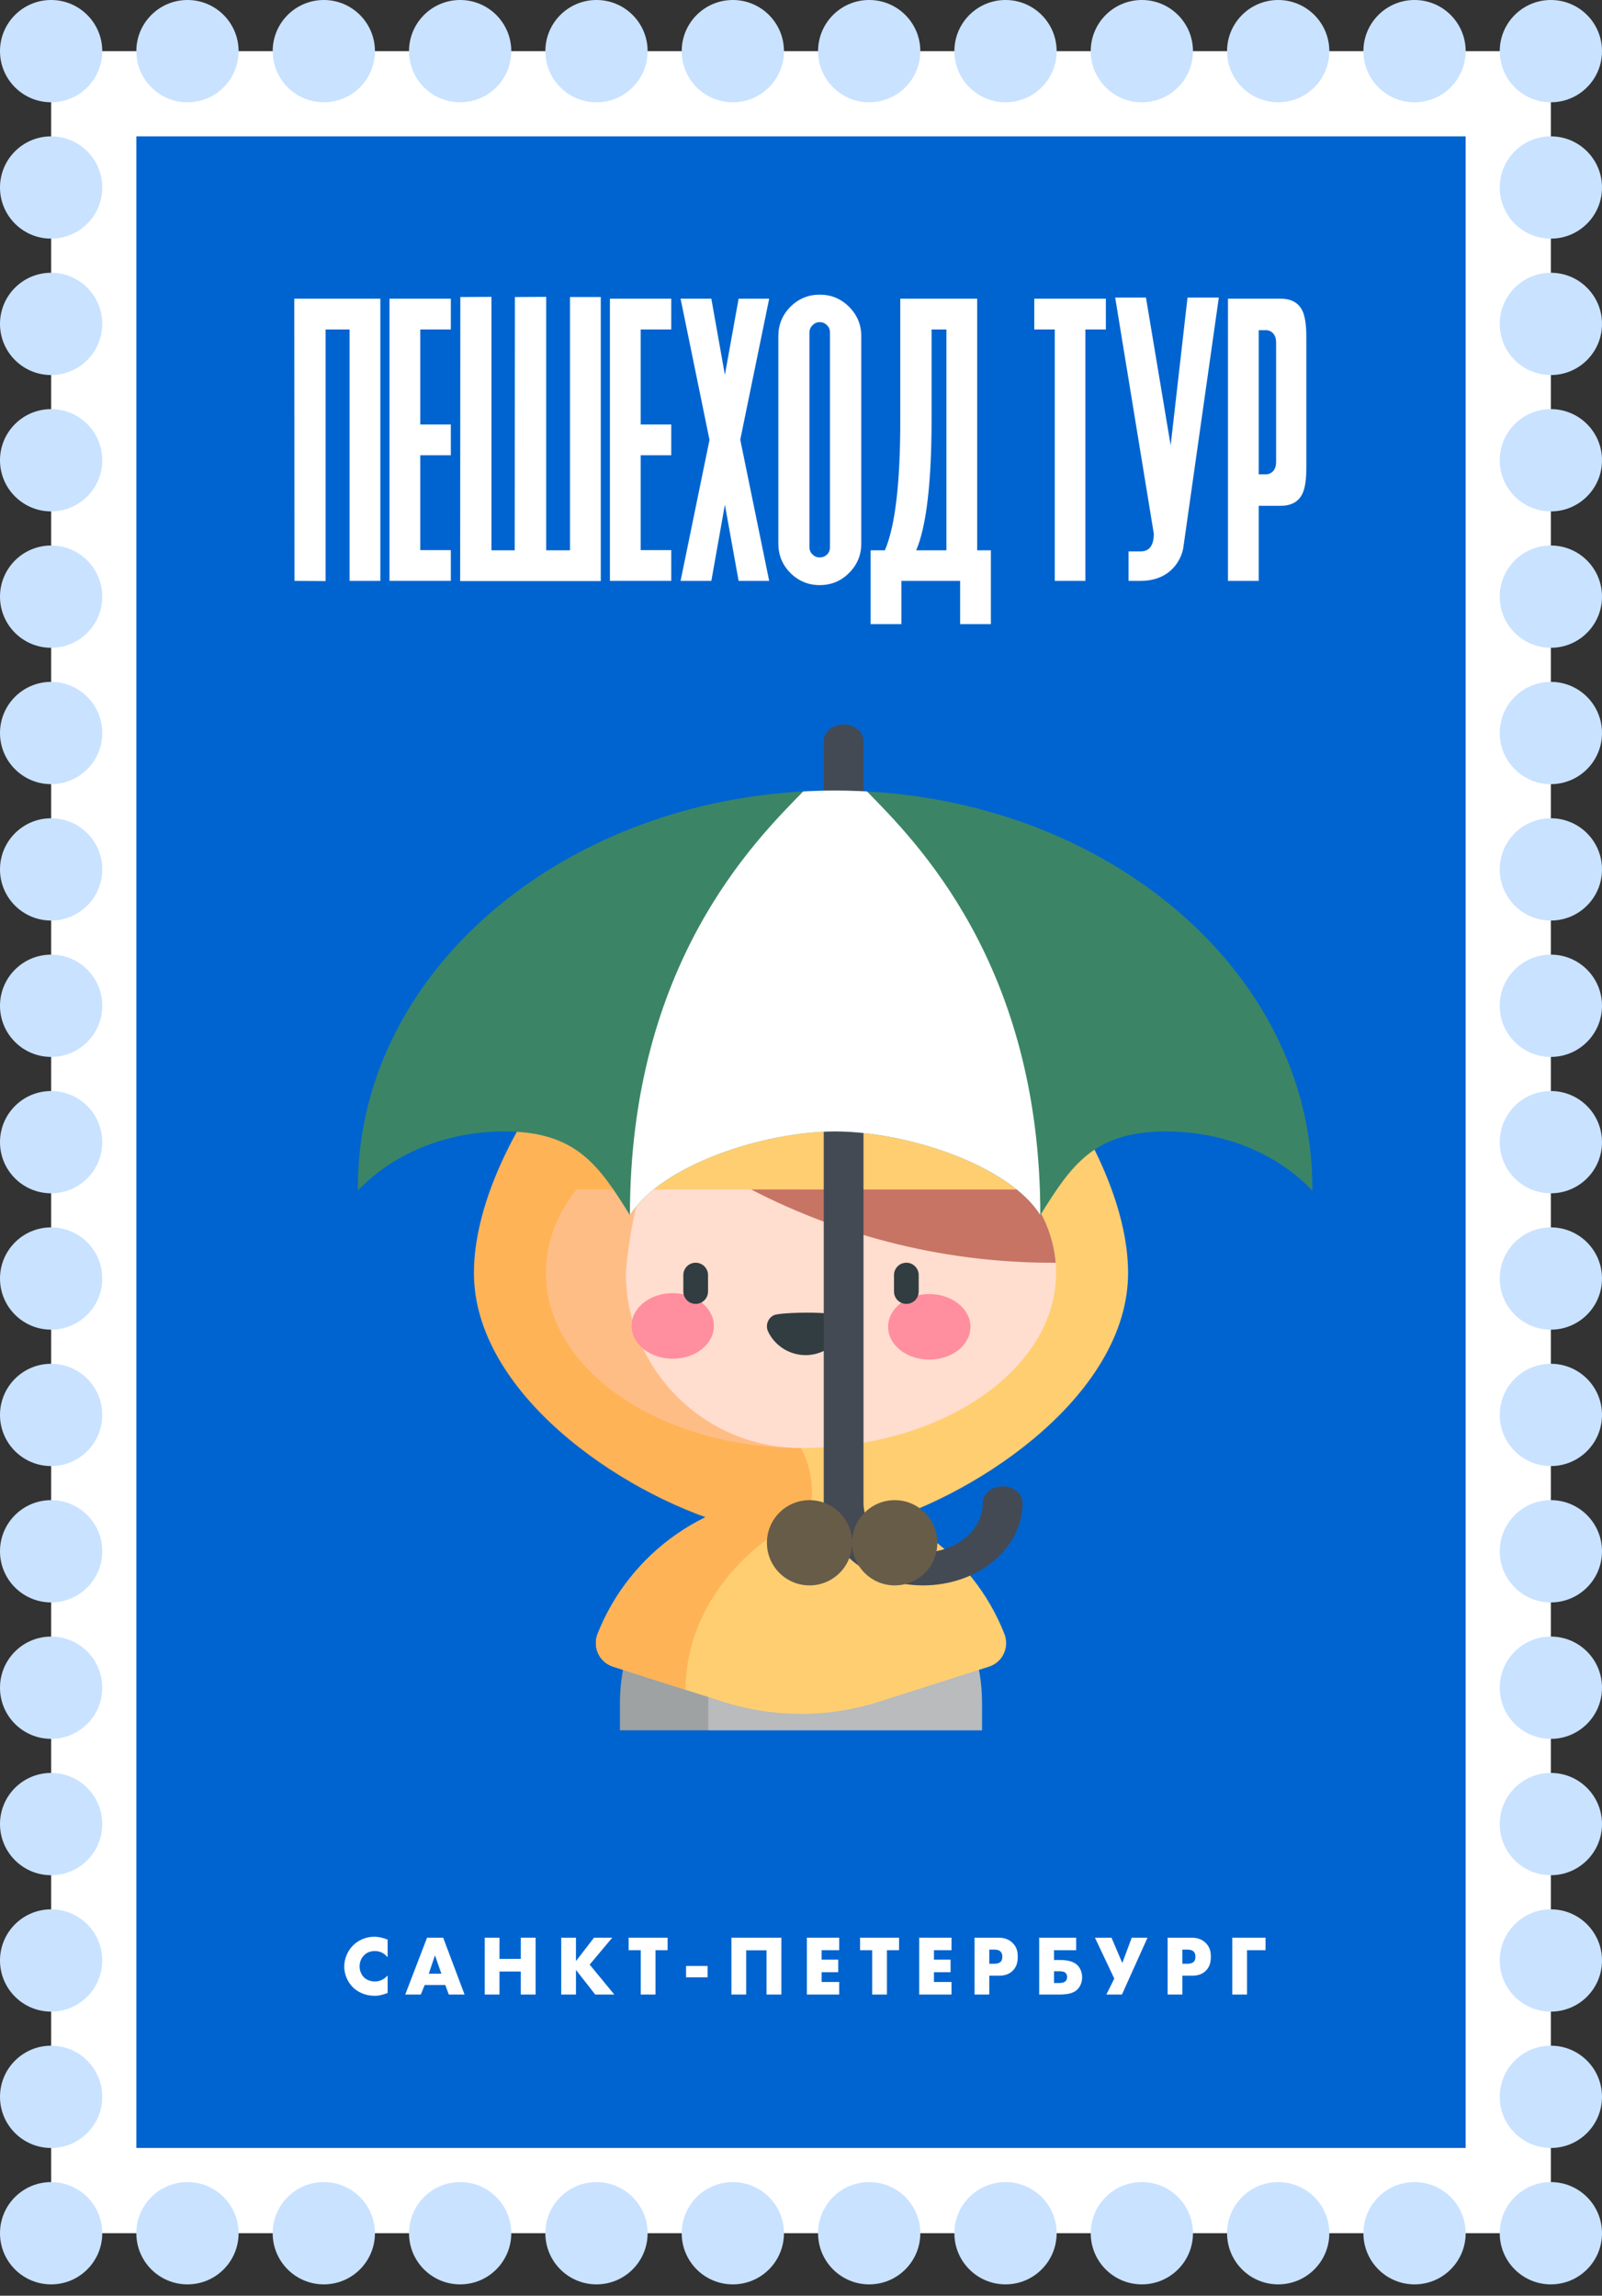 <svg width="141" height="202" viewBox="0 0 141 202" fill="none" xmlns="http://www.w3.org/2000/svg">
<rect x="0" y="0" width="141" height="202" fill="#333333" stroke="none"/>
<rect x="4.5" y="4.501" width="132" height="191.999" fill="white"/>
<rect x="12" y="11.998" width="117" height="176.999" fill="#0064D0"/>
<circle cx="4.5" cy="16.498" r="4.5" fill="#C9E2FF"/>
<circle cx="16.5" cy="4.5" r="4.5" fill="#C9E2FF"/>
<circle cx="4.5" cy="4.5" r="4.5" fill="#C9E2FF"/>
<circle cx="28.5" cy="4.5" r="4.5" fill="#C9E2FF"/>
<circle cx="40.5" cy="4.5" r="4.5" fill="#C9E2FF"/>
<circle cx="52.5" cy="4.5" r="4.5" fill="#C9E2FF"/>
<circle cx="64.5" cy="4.5" r="4.5" fill="#C9E2FF"/>
<circle cx="76.502" cy="4.5" r="4.5" fill="#C9E2FF"/>
<circle cx="88.5" cy="4.5" r="4.5" fill="#C9E2FF"/>
<path d="M30.768 28.989V51.112H33.476V26.282H25.902L25.919 51.112L28.658 51.129V28.989H30.768Z" fill="white"/>
<path d="M39.679 28.989V26.282H34.281V51.112H39.679V48.406H36.988V40.059H39.679V37.352H36.988V28.989H39.679Z" fill="white"/>
<path d="M48.074 26.137H48.058V26.121L45.319 26.137L45.303 48.422H43.256V26.121L40.517 26.137L40.501 51.129H52.876V26.137H50.169V48.422H48.074V26.137Z" fill="white"/>
<path d="M59.08 28.989V26.282H53.682V51.112H59.08V48.406H56.389V40.059H59.08V37.352H56.389V28.989H59.08Z" fill="white"/>
<path d="M67.7 51.112L65.154 38.689L67.7 26.282H65.009L63.801 32.985L62.608 26.282H59.901L62.447 38.705L59.901 51.112H62.608L63.801 44.409L65.009 51.112H67.7Z" fill="white"/>
<path d="M71.245 29.247C71.245 29 71.336 28.79 71.519 28.618C71.691 28.436 71.9 28.345 72.147 28.345C72.394 28.345 72.609 28.436 72.792 28.618C72.964 28.79 73.05 29 73.05 29.247V48.164C73.05 48.411 72.964 48.62 72.792 48.792C72.609 48.964 72.394 49.05 72.147 49.05C71.9 49.05 71.691 48.964 71.519 48.792C71.336 48.62 71.245 48.411 71.245 48.164V29.247ZM72.147 25.927C71.148 25.927 70.289 26.282 69.569 26.991C68.86 27.711 68.506 28.57 68.506 29.569V47.842C68.506 48.84 68.86 49.7 69.569 50.42C70.289 51.129 71.148 51.483 72.147 51.483C73.157 51.483 74.016 51.129 74.725 50.42C75.445 49.7 75.805 48.84 75.805 47.842V29.569C75.805 28.57 75.445 27.711 74.725 26.991C74.016 26.282 73.157 25.927 72.147 25.927Z" fill="white"/>
<path d="M76.627 48.422V54.915H79.334V51.112H84.506V54.915H87.213V48.422H86.005V26.282H79.237V36.868C79.248 42.444 78.797 46.295 77.884 48.422H76.627ZM80.639 48.422C81.541 46.295 81.993 42.444 81.993 36.868V28.989H83.298V48.422H80.639Z" fill="white"/>
<path d="M97.332 26.282H91.032V28.989H92.837V51.112H95.528V28.989H97.332V26.282Z" fill="white"/>
<path d="M103.036 39.189L100.861 26.185H98.154L101.554 46.971C101.543 48.003 101.157 48.518 100.394 48.518H99.33V51.112H100.394C101.296 51.112 102.07 50.892 102.714 50.452C103.219 50.097 103.606 49.635 103.874 49.066C104.014 48.765 104.105 48.475 104.148 48.196L107.274 26.185H104.519L103.036 39.189Z" fill="white"/>
<path d="M112.318 40.623C112.318 41.106 112.162 41.439 111.85 41.622C111.7 41.708 111.544 41.745 111.383 41.735H110.787V29.053H111.383C111.544 29.043 111.7 29.08 111.85 29.166C112.162 29.349 112.318 29.682 112.318 30.165V40.623ZM114.976 29.746C114.976 29.445 114.971 29.188 114.96 28.973C114.928 28.414 114.853 27.958 114.735 27.603C114.434 26.722 113.757 26.282 112.704 26.282H108.08V51.112H110.787V44.506H112.704C113.757 44.506 114.434 44.066 114.735 43.185C114.853 42.841 114.928 42.385 114.96 41.815C114.971 41.6 114.976 41.343 114.976 41.042V29.746Z" fill="white"/>
<path d="M34.116 173.826C33.659 174.328 33.179 174.351 32.984 174.351C32.616 174.351 32.271 174.208 32.054 174.006C31.791 173.758 31.649 173.376 31.649 173.031C31.649 172.678 31.776 172.288 32.084 172.003C32.324 171.786 32.609 171.673 32.984 171.673C33.201 171.673 33.696 171.703 34.116 172.221V170.668C33.584 170.451 33.186 170.413 32.946 170.413C32.166 170.413 31.499 170.743 31.056 171.193C30.606 171.651 30.299 172.326 30.299 173.038C30.299 173.691 30.569 174.373 31.056 174.861C31.469 175.266 32.121 175.611 32.991 175.611C33.314 175.611 33.599 175.551 34.116 175.363V173.826Z" fill="white"/>
<path d="M39.5 175.498H40.888L39.005 170.496H37.588L35.668 175.498H37.04L37.378 174.658H39.193L39.5 175.498ZM37.738 173.668L38.285 172.048L38.848 173.668H37.738Z" fill="white"/>
<path d="M43.962 170.496H42.665V175.498H43.962V173.473H45.837V175.498H47.142V170.496H45.837V172.363H43.962V170.496Z" fill="white"/>
<path d="M50.692 170.496H49.395V175.498H50.692V173.331L52.387 175.498H54.067L51.9 172.866L53.887 170.496H52.282L50.692 172.558V170.496Z" fill="white"/>
<path d="M58.757 171.598V170.496H55.33V171.598H56.395V175.498H57.692V171.598H58.757Z" fill="white"/>
<path d="M60.383 173.983H62.28V172.986H60.383V173.983Z" fill="white"/>
<path d="M68.772 175.498V170.496H64.377V175.498H65.674V171.606H67.466V175.498H68.772Z" fill="white"/>
<path d="M73.861 170.496H71.018V175.498H73.861V174.396H72.316V173.533H73.778V172.431H72.316V171.598H73.861V170.496Z" fill="white"/>
<path d="M79.129 171.598V170.496H75.701V171.598H76.766V175.498H78.064V171.598H79.129Z" fill="white"/>
<path d="M83.746 170.496H80.904V175.498H83.746V174.396H82.201V173.533H83.664V172.431H82.201V171.598H83.746V170.496Z" fill="white"/>
<path d="M87.888 173.841C88.278 173.841 88.743 173.788 89.133 173.406C89.523 173.023 89.576 172.558 89.576 172.161C89.576 171.741 89.501 171.321 89.111 170.946C88.728 170.578 88.278 170.496 87.843 170.496H85.773V175.498H87.071V173.841H87.888ZM87.071 171.546H87.513C87.678 171.546 87.918 171.568 88.068 171.726C88.203 171.861 88.218 172.041 88.218 172.176C88.218 172.296 88.211 172.498 88.053 172.633C87.896 172.776 87.641 172.791 87.506 172.791H87.071V171.546Z" fill="white"/>
<path d="M91.463 175.498H93.233C93.833 175.498 94.433 175.438 94.83 175.048C95.1 174.778 95.243 174.388 95.243 173.983C95.243 173.563 95.093 173.196 94.86 172.948C94.485 172.558 93.915 172.461 93.278 172.461H92.768V171.598H94.718V170.496H91.463V175.498ZM92.768 174.486V173.451H93.218C93.383 173.451 93.623 173.458 93.773 173.586C93.855 173.661 93.923 173.788 93.923 173.961C93.923 174.111 93.87 174.231 93.795 174.313C93.638 174.478 93.36 174.486 93.218 174.486H92.768Z" fill="white"/>
<path d="M96.371 170.496L98.074 174.096L97.376 175.498H98.749L100.999 170.496H99.611L98.779 172.723L97.826 170.496H96.371Z" fill="white"/>
<path d="M104.884 173.841C105.274 173.841 105.739 173.788 106.129 173.406C106.519 173.023 106.572 172.558 106.572 172.161C106.572 171.741 106.497 171.321 106.107 170.946C105.724 170.578 105.274 170.496 104.839 170.496H102.769V175.498H104.067V173.841H104.884ZM104.067 171.546H104.509C104.674 171.546 104.914 171.568 105.064 171.726C105.199 171.861 105.214 172.041 105.214 172.176C105.214 172.296 105.207 172.498 105.049 172.633C104.892 172.776 104.637 172.791 104.502 172.791H104.067V171.546Z" fill="white"/>
<path d="M111.384 170.496H108.459V175.498H109.756V171.598H111.384V170.496Z" fill="white"/>
<circle cx="100.5" cy="4.5" r="4.5" fill="#C9E2FF"/>
<circle cx="112.5" cy="4.5" r="4.5" fill="#C9E2FF"/>
<circle cx="124.5" cy="4.5" r="4.5" fill="#C9E2FF"/>
<circle cx="16.5" cy="196.502" r="4.5" fill="#C9E2FF"/>
<circle cx="28.5" cy="196.502" r="4.5" fill="#C9E2FF"/>
<circle cx="40.5" cy="196.502" r="4.5" fill="#C9E2FF"/>
<circle cx="52.5" cy="196.502" r="4.5" fill="#C9E2FF"/>
<circle cx="64.5" cy="196.502" r="4.5" fill="#C9E2FF"/>
<circle cx="76.502" cy="196.502" r="4.5" fill="#C9E2FF"/>
<circle cx="88.5" cy="196.502" r="4.5" fill="#C9E2FF"/>
<circle cx="100.5" cy="196.502" r="4.5" fill="#C9E2FF"/>
<circle cx="112.5" cy="196.502" r="4.5" fill="#C9E2FF"/>
<circle cx="124.5" cy="196.502" r="4.5" fill="#C9E2FF"/>
<circle cx="136.5" cy="4.5" r="4.5" fill="#C9E2FF"/>
<circle cx="4.5" cy="28.5" r="4.5" fill="#C9E2FF"/>
<circle cx="4.5" cy="40.498" r="4.5" fill="#C9E2FF"/>
<circle cx="4.5" cy="52.499" r="4.5" fill="#C9E2FF"/>
<circle cx="4.5" cy="64.498" r="4.5" fill="#C9E2FF"/>
<circle cx="4.5" cy="76.499" r="4.5" fill="#C9E2FF"/>
<circle cx="4.5" cy="88.498" r="4.5" fill="#C9E2FF"/>
<circle cx="4.5" cy="100.499" r="4.5" fill="#C9E2FF"/>
<circle cx="4.5" cy="112.497" r="4.5" fill="#C9E2FF"/>
<circle cx="4.5" cy="124.499" r="4.5" fill="#C9E2FF"/>
<circle cx="4.5" cy="136.497" r="4.5" fill="#C9E2FF"/>
<circle cx="4.5" cy="148.502" r="4.5" fill="#C9E2FF"/>
<circle cx="4.5" cy="160.5" r="4.5" fill="#C9E2FF"/>
<circle cx="4.5" cy="172.502" r="4.5" fill="#C9E2FF"/>
<circle cx="4.5" cy="184.5" r="4.5" fill="#C9E2FF"/>
<circle cx="4.5" cy="196.502" r="4.5" fill="#C9E2FF"/>
<circle cx="136.5" cy="16.498" r="4.5" fill="#C9E2FF"/>
<circle cx="136.5" cy="28.5" r="4.5" fill="#C9E2FF"/>
<circle cx="136.5" cy="40.498" r="4.5" fill="#C9E2FF"/>
<circle cx="136.5" cy="52.499" r="4.5" fill="#C9E2FF"/>
<circle cx="136.5" cy="64.498" r="4.5" fill="#C9E2FF"/>
<circle cx="136.5" cy="76.499" r="4.5" fill="#C9E2FF"/>
<circle cx="136.5" cy="88.498" r="4.5" fill="#C9E2FF"/>
<circle cx="136.5" cy="100.499" r="4.5" fill="#C9E2FF"/>
<circle cx="136.5" cy="112.497" r="4.5" fill="#C9E2FF"/>
<circle cx="136.5" cy="124.499" r="4.5" fill="#C9E2FF"/>
<circle cx="136.5" cy="136.497" r="4.5" fill="#C9E2FF"/>
<circle cx="136.5" cy="148.502" r="4.5" fill="#C9E2FF"/>
<circle cx="136.5" cy="160.5" r="4.5" fill="#C9E2FF"/>
<circle cx="136.5" cy="172.502" r="4.5" fill="#C9E2FF"/>
<circle cx="136.5" cy="184.5" r="4.5" fill="#C9E2FF"/>
<circle cx="136.5" cy="196.502" r="4.5" fill="#C9E2FF"/>
<g clip-path="url(#clip0)">
<path d="M70.5 133.799C61.713 133.799 54.565 141.01 54.565 149.874V152.25H62.337L74.386 134.283C73.142 133.967 71.84 133.799 70.5 133.799Z" fill="#9EA2A3"/>
<path d="M74.385 134.284C67.471 136.039 62.336 142.363 62.336 149.875V152.252H86.435V149.875C86.435 142.363 81.3 136.039 74.385 134.284Z" fill="#B9BBBC"/>
<path d="M87.046 146.648C88.251 146.264 88.865 144.939 88.401 143.762C85.586 136.628 78.623 131.567 70.501 131.567C62.378 131.567 55.416 136.628 52.6 143.762C52.136 144.939 52.75 146.264 53.956 146.648L63.633 149.734C65.867 150.446 68.184 150.802 70.501 150.802C72.818 150.802 75.135 150.446 77.369 149.734L87.046 146.648Z" fill="#FFCE71"/>
<path d="M70.501 133.606V131.568C62.378 131.568 55.416 136.629 52.6 143.763C52.136 144.939 52.75 146.264 53.956 146.648L60.311 148.675L60.376 147.694C60.783 141.55 65.104 136.305 70.501 133.606Z" fill="#FFB357"/>
<path d="M73.787 80.645L56.46 87.572L41.713 111.998L70.501 127.411L70.501 135.054C72.745 135.054 74.913 134.732 76.964 134.134C86.551 131.34 99.288 122.488 99.288 111.999C99.288 100.34 85.832 83.421 73.787 80.645Z" fill="#FFCE71"/>
<path d="M70.501 127.411L55.088 111.998C56.058 99.477 63.31 87.576 73.787 80.645C72.676 80.389 71.576 80.251 70.501 80.251C57.768 80.251 41.713 99.265 41.713 111.998C41.713 122.488 54.45 131.34 64.037 134.134C66.088 134.732 68.257 135.054 70.501 135.054C71.716 132.79 71.846 129.974 70.501 127.411Z" fill="#FFB357"/>
<path d="M50.748 104.66C49.024 106.842 48.045 109.342 48.045 111.998C48.045 120.524 58.123 127.411 70.499 127.411H70.5V104.66H50.748Z" fill="#FFBD86"/>
<path d="M90.251 104.66C89.987 104.66 64.35 104.66 56.38 104.66C55.718 107.059 55.278 109.516 55.086 111.998C55.086 120.524 62.003 127.411 70.499 127.411H70.499C82.878 127.411 92.954 120.523 92.954 111.998C92.954 109.342 91.975 106.842 90.251 104.66Z" fill="#FFDDCF"/>
<path d="M90.251 104.66C90.047 104.66 75.896 104.66 66.106 104.66C74.389 108.945 83.589 111.158 92.916 111.107C92.723 108.783 91.781 106.596 90.251 104.66Z" fill="#C77464"/>
<path d="M59.202 119.553C61.202 119.559 62.828 118.272 62.832 116.68C62.837 115.087 61.22 113.791 59.219 113.785C57.219 113.779 55.594 115.065 55.589 116.658C55.584 118.251 57.202 119.547 59.202 119.553Z" fill="#FF8E9E"/>
<path d="M81.798 113.865C79.798 113.859 78.172 115.145 78.168 116.738C78.163 118.331 79.78 119.627 81.781 119.633C83.781 119.639 85.406 118.353 85.411 116.76C85.416 115.167 83.798 113.871 81.798 113.865Z" fill="#FF8E9E"/>
<path d="M61.229 111.107C60.629 111.107 60.143 111.594 60.143 112.194V113.642C60.143 114.242 60.629 114.729 61.229 114.729C61.829 114.729 62.316 114.242 62.316 113.642V112.194C62.316 111.594 61.829 111.107 61.229 111.107Z" fill="#313D40"/>
<path d="M79.772 111.107C79.172 111.107 78.686 111.594 78.686 112.194V113.642C78.686 114.242 79.172 114.729 79.772 114.729C80.372 114.729 80.859 114.242 80.859 113.642V112.194C80.859 111.594 80.372 111.107 79.772 111.107Z" fill="#313D40"/>
<path d="M73.691 115.722C73.15 115.463 72.634 116.949 72.375 117.49C72.134 117.995 73.321 117.49 72.75 117.49C72.179 117.49 74.174 116.383 73.932 115.879C73.674 115.337 68.659 115.463 68.118 115.722C67.577 115.981 67.348 116.63 67.607 117.171C68.207 118.426 69.501 119.238 70.905 119.238C72.308 119.238 73.603 118.426 74.203 117.171C74.462 116.63 74.233 115.981 73.691 115.722Z" fill="#313D40"/>
</g>
<g clip-path="url(#clip1)">
<path d="M88.253 130.78C87.284 130.78 86.5 131.431 86.5 132.236C86.5 134.637 84.146 136.595 81.25 136.595C78.358 136.595 76.001 134.637 76.001 132.236V99.375H72.502V132.236C72.502 136.246 76.419 139.499 81.25 139.499C86.084 139.499 90.001 136.246 90.001 132.236C90.001 131.431 89.217 130.78 88.253 130.78Z" fill="#434A54"/>
<ellipse cx="71.25" cy="135.749" rx="3.75" ry="3.75" fill="#675C48"/>
<ellipse cx="78.75" cy="135.749" rx="3.75" ry="3.75" fill="#675C48"/>
</g>
<path d="M74.248 63.752C73.284 63.752 72.5 64.403 72.5 65.206V71.019H75.999V65.206C75.999 64.403 75.217 63.752 74.248 63.752Z" fill="#434A54"/>
<path d="M73.499 69.563C50.305 69.563 31.5 85.176 31.5 104.44V104.755C34.499 101.588 39.154 99.555 44.381 99.555C50.721 99.555 52.718 102.545 55.442 106.922C58.165 102.545 67.162 99.555 73.499 99.555C79.842 99.555 88.835 102.545 91.562 106.922C94.285 102.545 96.279 99.555 102.621 99.555C107.845 99.555 112.5 101.588 115.5 104.755V104.44C115.5 85.176 96.695 69.563 73.499 69.563Z" fill="#3B8566"/>
<path d="M73.5 99.555C79.843 99.555 88.836 102.545 91.563 106.917C91.563 84.797 80.54 73.978 76.311 69.64C75.382 69.589 74.444 69.563 73.5 69.563C72.557 69.563 71.621 69.589 70.693 69.64C66.461 73.978 55.443 84.798 55.443 106.922C58.166 102.545 67.163 99.555 73.5 99.555Z" fill="white"/>
<defs>
<clipPath id="clip0">
<rect x="34.5" y="80.251" width="72" height="72" fill="white"/>
</clipPath>
<clipPath id="clip1">
<rect x="32.25" y="69.749" width="84" height="69.75" fill="white"/>
</clipPath>
</defs>
</svg>
